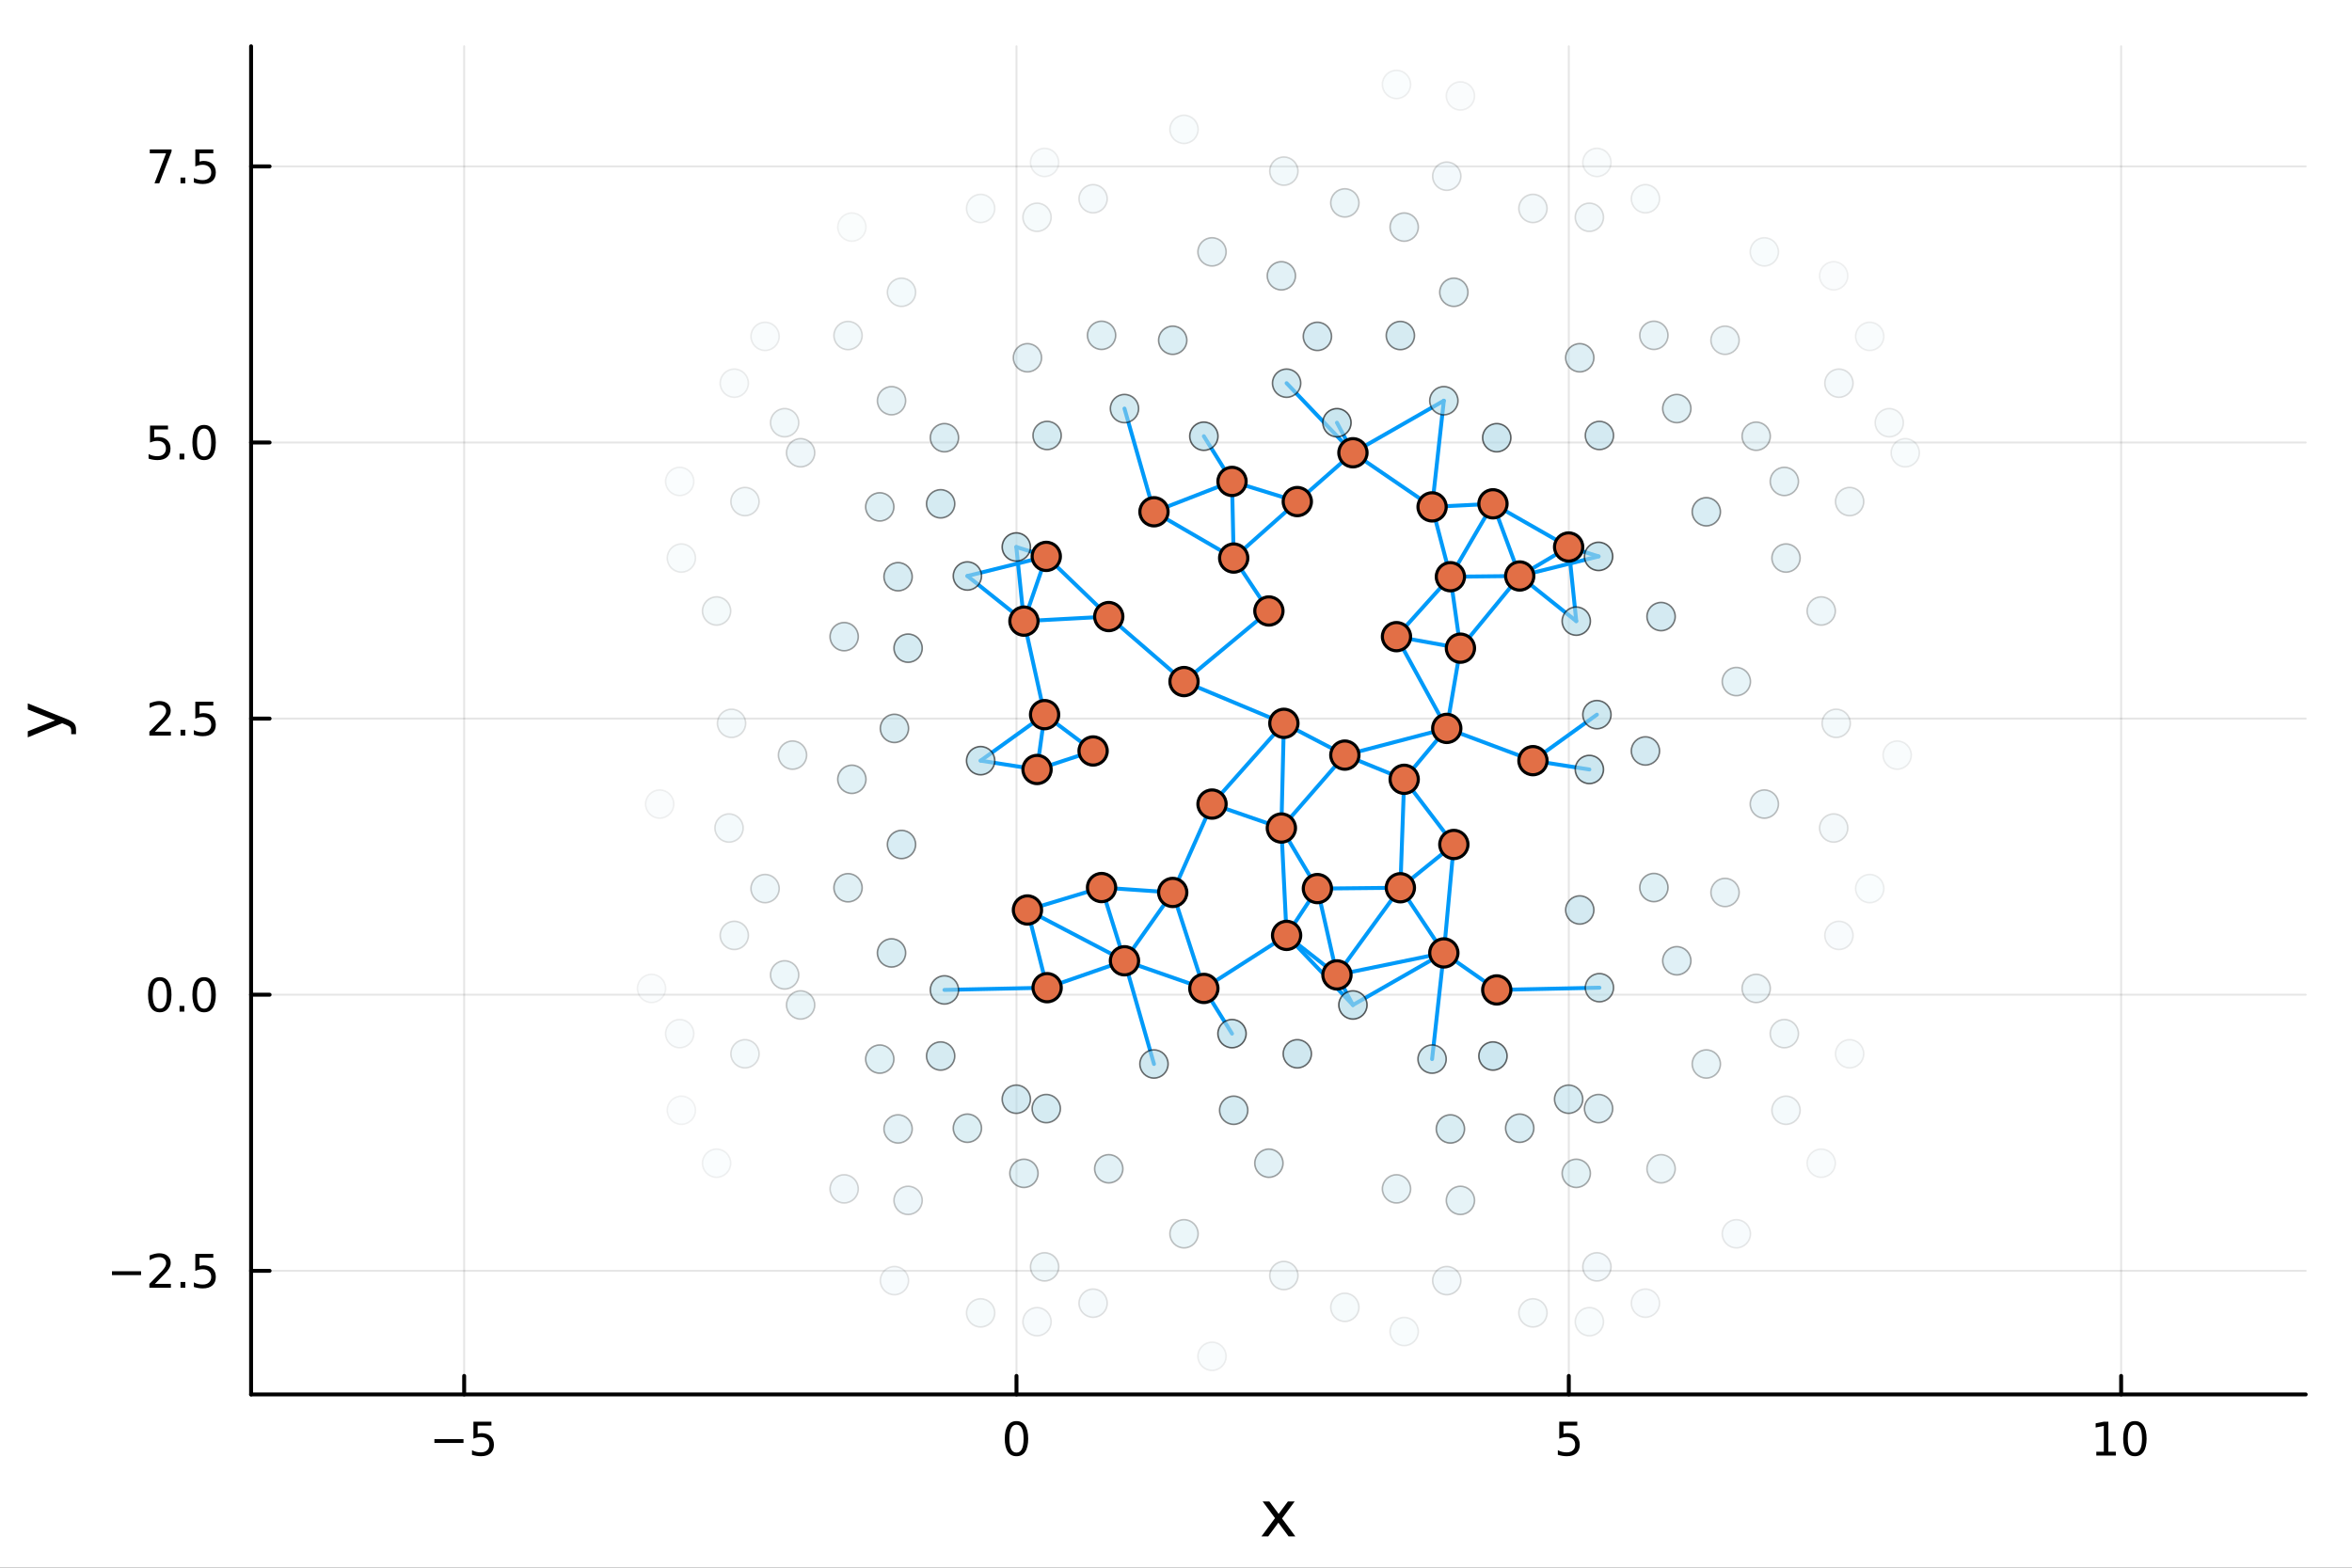 <?xml version="1.0" encoding="utf-8"?>
<svg xmlns="http://www.w3.org/2000/svg" xmlns:xlink="http://www.w3.org/1999/xlink" width="600" height="400" viewBox="0 0 2400 1600">
<rect x="0" y="0" width="2400" height="1600" fill="#333333" stroke="none"/>
<defs>
  <clipPath id="clip220">
    <rect x="0" y="0" width="2400" height="1600"/>
  </clipPath>
</defs>
<path clip-path="url(#clip220)" d="M0 1600 L2400 1600 L2400 0 L0 0  Z" fill="#ffffff" fill-rule="evenodd" fill-opacity="1"/>
<defs>
  <clipPath id="clip221">
    <rect x="480" y="0" width="1681" height="1600"/>
  </clipPath>
</defs>
<path clip-path="url(#clip220)" d="M256.209 1423.18 L2352.76 1423.18 L2352.76 47.244 L256.209 47.244  Z" fill="#ffffff" fill-rule="evenodd" fill-opacity="1"/>
<defs>
  <clipPath id="clip222">
    <rect x="256" y="47" width="2098" height="1377"/>
  </clipPath>
</defs>
<polyline clip-path="url(#clip222)" style="stroke:#000000; stroke-linecap:round; stroke-linejoin:round; stroke-width:2; stroke-opacity:0.1; fill:none" points="473.635,1423.18 473.635,47.244 "/>
<polyline clip-path="url(#clip222)" style="stroke:#000000; stroke-linecap:round; stroke-linejoin:round; stroke-width:2; stroke-opacity:0.1; fill:none" points="1037.23,1423.18 1037.23,47.244 "/>
<polyline clip-path="url(#clip222)" style="stroke:#000000; stroke-linecap:round; stroke-linejoin:round; stroke-width:2; stroke-opacity:0.1; fill:none" points="1600.82,1423.18 1600.82,47.244 "/>
<polyline clip-path="url(#clip222)" style="stroke:#000000; stroke-linecap:round; stroke-linejoin:round; stroke-width:2; stroke-opacity:0.1; fill:none" points="2164.42,1423.18 2164.42,47.244 "/>
<polyline clip-path="url(#clip222)" style="stroke:#000000; stroke-linecap:round; stroke-linejoin:round; stroke-width:2; stroke-opacity:0.1; fill:none" points="256.209,1297.01 2352.76,1297.01 "/>
<polyline clip-path="url(#clip222)" style="stroke:#000000; stroke-linecap:round; stroke-linejoin:round; stroke-width:2; stroke-opacity:0.1; fill:none" points="256.209,1015.21 2352.76,1015.21 "/>
<polyline clip-path="url(#clip222)" style="stroke:#000000; stroke-linecap:round; stroke-linejoin:round; stroke-width:2; stroke-opacity:0.1; fill:none" points="256.209,733.413 2352.76,733.413 "/>
<polyline clip-path="url(#clip222)" style="stroke:#000000; stroke-linecap:round; stroke-linejoin:round; stroke-width:2; stroke-opacity:0.1; fill:none" points="256.209,451.616 2352.76,451.616 "/>
<polyline clip-path="url(#clip222)" style="stroke:#000000; stroke-linecap:round; stroke-linejoin:round; stroke-width:2; stroke-opacity:0.1; fill:none" points="256.209,169.819 2352.76,169.819 "/>
<polyline clip-path="url(#clip220)" style="stroke:#000000; stroke-linecap:round; stroke-linejoin:round; stroke-width:4; stroke-opacity:1; fill:none" points="256.209,1423.18 2352.76,1423.18 "/>
<polyline clip-path="url(#clip220)" style="stroke:#000000; stroke-linecap:round; stroke-linejoin:round; stroke-width:4; stroke-opacity:1; fill:none" points="473.635,1423.18 473.635,1404.28 "/>
<polyline clip-path="url(#clip220)" style="stroke:#000000; stroke-linecap:round; stroke-linejoin:round; stroke-width:4; stroke-opacity:1; fill:none" points="1037.23,1423.18 1037.23,1404.28 "/>
<polyline clip-path="url(#clip220)" style="stroke:#000000; stroke-linecap:round; stroke-linejoin:round; stroke-width:4; stroke-opacity:1; fill:none" points="1600.82,1423.18 1600.82,1404.28 "/>
<polyline clip-path="url(#clip220)" style="stroke:#000000; stroke-linecap:round; stroke-linejoin:round; stroke-width:4; stroke-opacity:1; fill:none" points="2164.42,1423.18 2164.42,1404.28 "/>
<path clip-path="url(#clip220)" d="M443.277 1468.75 L472.952 1468.75 L472.952 1472.69 L443.277 1472.69 L443.277 1468.75 Z" fill="#000000" fill-rule="nonzero" fill-opacity="1" /><path clip-path="url(#clip220)" d="M483.091 1451.02 L501.448 1451.02 L501.448 1454.96 L487.374 1454.96 L487.374 1463.43 Q488.392 1463.08 489.411 1462.92 Q490.429 1462.73 491.448 1462.73 Q497.235 1462.73 500.614 1465.9 Q503.994 1469.08 503.994 1474.49 Q503.994 1480.07 500.522 1483.17 Q497.05 1486.25 490.73 1486.25 Q488.554 1486.25 486.286 1485.88 Q484.04 1485.51 481.633 1484.77 L481.633 1480.07 Q483.716 1481.2 485.939 1481.76 Q488.161 1482.32 490.638 1482.32 Q494.642 1482.32 496.98 1480.21 Q499.318 1478.1 499.318 1474.49 Q499.318 1470.88 496.98 1468.77 Q494.642 1466.67 490.638 1466.67 Q488.763 1466.67 486.888 1467.08 Q485.036 1467.5 483.091 1468.38 L483.091 1451.02 Z" fill="#000000" fill-rule="nonzero" fill-opacity="1" /><path clip-path="url(#clip220)" d="M1037.23 1454.1 Q1033.62 1454.1 1031.79 1457.66 Q1029.98 1461.2 1029.98 1468.33 Q1029.98 1475.44 1031.79 1479.01 Q1033.62 1482.55 1037.23 1482.55 Q1040.86 1482.55 1042.67 1479.01 Q1044.5 1475.44 1044.5 1468.33 Q1044.5 1461.2 1042.67 1457.66 Q1040.86 1454.1 1037.23 1454.1 M1037.23 1450.39 Q1043.04 1450.39 1046.1 1455 Q1049.17 1459.58 1049.17 1468.33 Q1049.17 1477.06 1046.1 1481.67 Q1043.04 1486.25 1037.23 1486.25 Q1031.42 1486.25 1028.34 1481.67 Q1025.29 1477.06 1025.29 1468.33 Q1025.29 1459.58 1028.34 1455 Q1031.42 1450.39 1037.23 1450.39 Z" fill="#000000" fill-rule="nonzero" fill-opacity="1" /><path clip-path="url(#clip220)" d="M1591.1 1451.02 L1609.46 1451.02 L1609.46 1454.96 L1595.38 1454.96 L1595.38 1463.43 Q1596.4 1463.08 1597.42 1462.92 Q1598.44 1462.73 1599.46 1462.73 Q1605.25 1462.73 1608.63 1465.9 Q1612 1469.08 1612 1474.49 Q1612 1480.07 1608.53 1483.17 Q1605.06 1486.25 1598.74 1486.25 Q1596.56 1486.25 1594.3 1485.88 Q1592.05 1485.51 1589.64 1484.77 L1589.64 1480.07 Q1591.73 1481.2 1593.95 1481.76 Q1596.17 1482.32 1598.65 1482.32 Q1602.65 1482.32 1604.99 1480.21 Q1607.33 1478.1 1607.33 1474.49 Q1607.33 1470.88 1604.99 1468.77 Q1602.65 1466.67 1598.65 1466.67 Q1596.77 1466.67 1594.9 1467.08 Q1593.05 1467.5 1591.1 1468.38 L1591.1 1451.02 Z" fill="#000000" fill-rule="nonzero" fill-opacity="1" /><path clip-path="url(#clip220)" d="M2139.11 1481.64 L2146.75 1481.64 L2146.75 1455.28 L2138.43 1456.95 L2138.43 1452.69 L2146.7 1451.02 L2151.37 1451.02 L2151.37 1481.64 L2159.01 1481.64 L2159.01 1485.58 L2139.11 1485.58 L2139.11 1481.64 Z" fill="#000000" fill-rule="nonzero" fill-opacity="1" /><path clip-path="url(#clip220)" d="M2178.46 1454.1 Q2174.85 1454.1 2173.02 1457.66 Q2171.21 1461.2 2171.21 1468.33 Q2171.21 1475.44 2173.02 1479.01 Q2174.85 1482.55 2178.46 1482.55 Q2182.09 1482.55 2183.9 1479.01 Q2185.73 1475.44 2185.73 1468.33 Q2185.73 1461.2 2183.9 1457.66 Q2182.09 1454.1 2178.46 1454.1 M2178.46 1450.39 Q2184.27 1450.39 2187.32 1455 Q2190.4 1459.58 2190.4 1468.33 Q2190.4 1477.06 2187.32 1481.67 Q2184.27 1486.25 2178.46 1486.25 Q2172.65 1486.25 2169.57 1481.67 Q2166.51 1477.06 2166.51 1468.33 Q2166.51 1459.58 2169.57 1455 Q2172.65 1450.39 2178.46 1450.39 Z" fill="#000000" fill-rule="nonzero" fill-opacity="1" /><path clip-path="url(#clip220)" d="M1321.1 1532.4 L1308.21 1549.74 L1321.77 1568.04 L1314.86 1568.04 L1304.48 1554.04 L1294.11 1568.04 L1287.2 1568.04 L1301.04 1549.39 L1288.38 1532.4 L1295.28 1532.4 L1304.74 1545.1 L1314.19 1532.4 L1321.1 1532.4 Z" fill="#000000" fill-rule="nonzero" fill-opacity="1" /><polyline clip-path="url(#clip220)" style="stroke:#000000; stroke-linecap:round; stroke-linejoin:round; stroke-width:4; stroke-opacity:1; fill:none" points="256.209,1423.18 256.209,47.244 "/>
<polyline clip-path="url(#clip220)" style="stroke:#000000; stroke-linecap:round; stroke-linejoin:round; stroke-width:4; stroke-opacity:1; fill:none" points="256.209,1297.01 275.106,1297.01 "/>
<polyline clip-path="url(#clip220)" style="stroke:#000000; stroke-linecap:round; stroke-linejoin:round; stroke-width:4; stroke-opacity:1; fill:none" points="256.209,1015.21 275.106,1015.21 "/>
<polyline clip-path="url(#clip220)" style="stroke:#000000; stroke-linecap:round; stroke-linejoin:round; stroke-width:4; stroke-opacity:1; fill:none" points="256.209,733.413 275.106,733.413 "/>
<polyline clip-path="url(#clip220)" style="stroke:#000000; stroke-linecap:round; stroke-linejoin:round; stroke-width:4; stroke-opacity:1; fill:none" points="256.209,451.616 275.106,451.616 "/>
<polyline clip-path="url(#clip220)" style="stroke:#000000; stroke-linecap:round; stroke-linejoin:round; stroke-width:4; stroke-opacity:1; fill:none" points="256.209,169.819 275.106,169.819 "/>
<path clip-path="url(#clip220)" d="M114.26 1297.46 L143.936 1297.46 L143.936 1301.39 L114.26 1301.39 L114.26 1297.46 Z" fill="#000000" fill-rule="nonzero" fill-opacity="1" /><path clip-path="url(#clip220)" d="M158.056 1310.35 L174.376 1310.35 L174.376 1314.29 L152.431 1314.29 L152.431 1310.35 Q155.093 1307.6 159.677 1302.97 Q164.283 1298.32 165.464 1296.97 Q167.709 1294.45 168.589 1292.71 Q169.491 1290.95 169.491 1289.26 Q169.491 1286.51 167.547 1284.77 Q165.626 1283.04 162.524 1283.04 Q160.325 1283.04 157.871 1283.8 Q155.44 1284.57 152.663 1286.12 L152.663 1281.39 Q155.487 1280.26 157.94 1279.68 Q160.394 1279.1 162.431 1279.1 Q167.802 1279.1 170.996 1281.79 Q174.19 1284.47 174.19 1288.96 Q174.19 1291.09 173.38 1293.01 Q172.593 1294.91 170.487 1297.51 Q169.908 1298.18 166.806 1301.39 Q163.704 1304.59 158.056 1310.35 Z" fill="#000000" fill-rule="nonzero" fill-opacity="1" /><path clip-path="url(#clip220)" d="M184.19 1308.41 L189.075 1308.41 L189.075 1314.29 L184.19 1314.29 L184.19 1308.41 Z" fill="#000000" fill-rule="nonzero" fill-opacity="1" /><path clip-path="url(#clip220)" d="M199.306 1279.73 L217.662 1279.73 L217.662 1283.66 L203.588 1283.66 L203.588 1292.13 Q204.607 1291.79 205.625 1291.63 Q206.644 1291.44 207.662 1291.44 Q213.449 1291.44 216.829 1294.61 Q220.209 1297.78 220.209 1303.2 Q220.209 1308.78 216.736 1311.88 Q213.264 1314.96 206.945 1314.96 Q204.769 1314.96 202.5 1314.59 Q200.255 1314.22 197.848 1313.48 L197.848 1308.78 Q199.931 1309.91 202.153 1310.47 Q204.375 1311.02 206.852 1311.02 Q210.857 1311.02 213.195 1308.92 Q215.533 1306.81 215.533 1303.2 Q215.533 1299.59 213.195 1297.48 Q210.857 1295.38 206.852 1295.38 Q204.977 1295.38 203.102 1295.79 Q201.25 1296.21 199.306 1297.09 L199.306 1279.73 Z" fill="#000000" fill-rule="nonzero" fill-opacity="1" /><path clip-path="url(#clip220)" d="M163.033 1001.01 Q159.422 1001.01 157.593 1004.57 Q155.788 1008.12 155.788 1015.25 Q155.788 1022.35 157.593 1025.92 Q159.422 1029.46 163.033 1029.46 Q166.667 1029.46 168.473 1025.92 Q170.302 1022.35 170.302 1015.25 Q170.302 1008.12 168.473 1004.57 Q166.667 1001.01 163.033 1001.01 M163.033 997.305 Q168.843 997.305 171.899 1001.91 Q174.977 1006.5 174.977 1015.25 Q174.977 1023.97 171.899 1028.58 Q168.843 1033.16 163.033 1033.16 Q157.223 1033.16 154.144 1028.58 Q151.089 1023.97 151.089 1015.25 Q151.089 1006.5 154.144 1001.91 Q157.223 997.305 163.033 997.305 Z" fill="#000000" fill-rule="nonzero" fill-opacity="1" /><path clip-path="url(#clip220)" d="M183.195 1026.61 L188.079 1026.61 L188.079 1032.49 L183.195 1032.49 L183.195 1026.61 Z" fill="#000000" fill-rule="nonzero" fill-opacity="1" /><path clip-path="url(#clip220)" d="M208.264 1001.01 Q204.653 1001.01 202.824 1004.57 Q201.019 1008.12 201.019 1015.25 Q201.019 1022.35 202.824 1025.92 Q204.653 1029.46 208.264 1029.46 Q211.899 1029.46 213.704 1025.92 Q215.533 1022.35 215.533 1015.25 Q215.533 1008.12 213.704 1004.57 Q211.899 1001.01 208.264 1001.01 M208.264 997.305 Q214.074 997.305 217.13 1001.91 Q220.209 1006.5 220.209 1015.25 Q220.209 1023.97 217.13 1028.58 Q214.074 1033.16 208.264 1033.16 Q202.454 1033.16 199.375 1028.58 Q196.32 1023.97 196.32 1015.25 Q196.32 1006.5 199.375 1001.91 Q202.454 997.305 208.264 997.305 Z" fill="#000000" fill-rule="nonzero" fill-opacity="1" /><path clip-path="url(#clip220)" d="M158.056 746.758 L174.376 746.758 L174.376 750.693 L152.431 750.693 L152.431 746.758 Q155.093 744.003 159.677 739.374 Q164.283 734.721 165.464 733.378 Q167.709 730.855 168.589 729.119 Q169.491 727.36 169.491 725.67 Q169.491 722.915 167.547 721.179 Q165.626 719.443 162.524 719.443 Q160.325 719.443 157.871 720.207 Q155.44 720.971 152.663 722.522 L152.663 717.8 Q155.487 716.666 157.94 716.087 Q160.394 715.508 162.431 715.508 Q167.802 715.508 170.996 718.193 Q174.19 720.878 174.19 725.369 Q174.19 727.499 173.38 729.42 Q172.593 731.318 170.487 733.911 Q169.908 734.582 166.806 737.8 Q163.704 740.994 158.056 746.758 Z" fill="#000000" fill-rule="nonzero" fill-opacity="1" /><path clip-path="url(#clip220)" d="M184.19 744.814 L189.075 744.814 L189.075 750.693 L184.19 750.693 L184.19 744.814 Z" fill="#000000" fill-rule="nonzero" fill-opacity="1" /><path clip-path="url(#clip220)" d="M199.306 716.133 L217.662 716.133 L217.662 720.068 L203.588 720.068 L203.588 728.54 Q204.607 728.193 205.625 728.031 Q206.644 727.846 207.662 727.846 Q213.449 727.846 216.829 731.017 Q220.209 734.189 220.209 739.605 Q220.209 745.184 216.736 748.286 Q213.264 751.364 206.945 751.364 Q204.769 751.364 202.5 750.994 Q200.255 750.624 197.848 749.883 L197.848 745.184 Q199.931 746.318 202.153 746.874 Q204.375 747.429 206.852 747.429 Q210.857 747.429 213.195 745.323 Q215.533 743.216 215.533 739.605 Q215.533 735.994 213.195 733.888 Q210.857 731.781 206.852 731.781 Q204.977 731.781 203.102 732.198 Q201.25 732.614 199.306 733.494 L199.306 716.133 Z" fill="#000000" fill-rule="nonzero" fill-opacity="1" /><path clip-path="url(#clip220)" d="M153.079 434.336 L171.436 434.336 L171.436 438.271 L157.362 438.271 L157.362 446.743 Q158.38 446.396 159.399 446.234 Q160.417 446.049 161.436 446.049 Q167.223 446.049 170.602 449.22 Q173.982 452.391 173.982 457.808 Q173.982 463.387 170.51 466.489 Q167.038 469.567 160.718 469.567 Q158.542 469.567 156.274 469.197 Q154.028 468.826 151.621 468.086 L151.621 463.387 Q153.704 464.521 155.927 465.076 Q158.149 465.632 160.626 465.632 Q164.63 465.632 166.968 463.526 Q169.306 461.419 169.306 457.808 Q169.306 454.197 166.968 452.09 Q164.63 449.984 160.626 449.984 Q158.751 449.984 156.876 450.401 Q155.024 450.817 153.079 451.697 L153.079 434.336 Z" fill="#000000" fill-rule="nonzero" fill-opacity="1" /><path clip-path="url(#clip220)" d="M183.195 463.016 L188.079 463.016 L188.079 468.896 L183.195 468.896 L183.195 463.016 Z" fill="#000000" fill-rule="nonzero" fill-opacity="1" /><path clip-path="url(#clip220)" d="M208.264 437.415 Q204.653 437.415 202.824 440.979 Q201.019 444.521 201.019 451.651 Q201.019 458.757 202.824 462.322 Q204.653 465.864 208.264 465.864 Q211.899 465.864 213.704 462.322 Q215.533 458.757 215.533 451.651 Q215.533 444.521 213.704 440.979 Q211.899 437.415 208.264 437.415 M208.264 433.711 Q214.074 433.711 217.13 438.317 Q220.209 442.901 220.209 451.651 Q220.209 460.377 217.13 464.984 Q214.074 469.567 208.264 469.567 Q202.454 469.567 199.375 464.984 Q196.32 460.377 196.32 451.651 Q196.32 442.901 199.375 438.317 Q202.454 433.711 208.264 433.711 Z" fill="#000000" fill-rule="nonzero" fill-opacity="1" /><path clip-path="url(#clip220)" d="M152.848 152.539 L175.07 152.539 L175.07 154.529 L162.524 187.099 L157.64 187.099 L169.445 156.474 L152.848 156.474 L152.848 152.539 Z" fill="#000000" fill-rule="nonzero" fill-opacity="1" /><path clip-path="url(#clip220)" d="M184.19 181.219 L189.075 181.219 L189.075 187.099 L184.19 187.099 L184.19 181.219 Z" fill="#000000" fill-rule="nonzero" fill-opacity="1" /><path clip-path="url(#clip220)" d="M199.306 152.539 L217.662 152.539 L217.662 156.474 L203.588 156.474 L203.588 164.946 Q204.607 164.599 205.625 164.437 Q206.644 164.252 207.662 164.252 Q213.449 164.252 216.829 167.423 Q220.209 170.594 220.209 176.011 Q220.209 181.589 216.736 184.691 Q213.264 187.77 206.945 187.77 Q204.769 187.77 202.5 187.4 Q200.255 187.029 197.848 186.289 L197.848 181.589 Q199.931 182.724 202.153 183.279 Q204.375 183.835 206.852 183.835 Q210.857 183.835 213.195 181.728 Q215.533 179.622 215.533 176.011 Q215.533 172.4 213.195 170.293 Q210.857 168.187 206.852 168.187 Q204.977 168.187 203.102 168.603 Q201.25 169.02 199.306 169.9 L199.306 152.539 Z" fill="#000000" fill-rule="nonzero" fill-opacity="1" /><path clip-path="url(#clip220)" d="M67.314 733.525 Q73.68 736.008 75.622 738.363 Q77.563 740.718 77.563 744.665 L77.563 749.344 L72.662 749.344 L72.662 745.906 Q72.662 743.487 71.516 742.151 Q70.37 740.814 66.105 739.191 L63.431 738.14 L28.356 752.559 L28.356 746.352 L56.238 735.212 L28.356 724.072 L28.356 717.865 L67.314 733.525 Z" fill="#000000" fill-rule="nonzero" fill-opacity="1" /><polyline clip-path="url(#clip222)" style="stroke:#009af9; stroke-linecap:round; stroke-linejoin:round; stroke-width:4; stroke-opacity:1; fill:none" points="1044.84,633.939 1065.92,729.375 "/>
<polyline clip-path="url(#clip222)" style="stroke:#009af9; stroke-linecap:round; stroke-linejoin:round; stroke-width:4; stroke-opacity:1; fill:none" points="1044.84,633.939 1067.62,567.855 "/>
<polyline clip-path="url(#clip222)" style="stroke:#009af9; stroke-linecap:round; stroke-linejoin:round; stroke-width:4; stroke-opacity:1; fill:none" points="1044.84,633.939 1131.38,629.275 "/>
<polyline clip-path="url(#clip222)" style="stroke:#009af9; stroke-linecap:round; stroke-linejoin:round; stroke-width:4; stroke-opacity:1; fill:none" points="1044.84,633.939 987.132,587.862 "/>
<polyline clip-path="url(#clip222)" style="stroke:#009af9; stroke-linecap:round; stroke-linejoin:round; stroke-width:4; stroke-opacity:1; fill:none" points="1608.43,633.939 1550.73,587.862 "/>
<polyline clip-path="url(#clip222)" style="stroke:#009af9; stroke-linecap:round; stroke-linejoin:round; stroke-width:4; stroke-opacity:1; fill:none" points="1044.84,633.939 1037.05,558.27 "/>
<polyline clip-path="url(#clip222)" style="stroke:#009af9; stroke-linecap:round; stroke-linejoin:round; stroke-width:4; stroke-opacity:1; fill:none" points="1608.43,633.939 1600.65,558.27 "/>
<polyline clip-path="url(#clip222)" style="stroke:#009af9; stroke-linecap:round; stroke-linejoin:round; stroke-width:4; stroke-opacity:1; fill:none" points="1048.42,928.729 1068.49,1008.05 "/>
<polyline clip-path="url(#clip222)" style="stroke:#009af9; stroke-linecap:round; stroke-linejoin:round; stroke-width:4; stroke-opacity:1; fill:none" points="1048.42,928.729 1124.04,905.841 "/>
<polyline clip-path="url(#clip222)" style="stroke:#009af9; stroke-linecap:round; stroke-linejoin:round; stroke-width:4; stroke-opacity:1; fill:none" points="1048.42,928.729 1147.43,980.58 "/>
<polyline clip-path="url(#clip222)" style="stroke:#009af9; stroke-linecap:round; stroke-linejoin:round; stroke-width:4; stroke-opacity:1; fill:none" points="1058.21,785.347 1065.92,729.375 "/>
<polyline clip-path="url(#clip222)" style="stroke:#009af9; stroke-linecap:round; stroke-linejoin:round; stroke-width:4; stroke-opacity:1; fill:none" points="1058.21,785.347 1115.42,766.441 "/>
<polyline clip-path="url(#clip222)" style="stroke:#009af9; stroke-linecap:round; stroke-linejoin:round; stroke-width:4; stroke-opacity:1; fill:none" points="1058.21,785.347 1000.65,776.34 "/>
<polyline clip-path="url(#clip222)" style="stroke:#009af9; stroke-linecap:round; stroke-linejoin:round; stroke-width:4; stroke-opacity:1; fill:none" points="1621.81,785.347 1564.24,776.34 "/>
<polyline clip-path="url(#clip222)" style="stroke:#009af9; stroke-linecap:round; stroke-linejoin:round; stroke-width:4; stroke-opacity:1; fill:none" points="1065.92,729.375 1115.42,766.441 "/>
<polyline clip-path="url(#clip222)" style="stroke:#009af9; stroke-linecap:round; stroke-linejoin:round; stroke-width:4; stroke-opacity:1; fill:none" points="1065.92,729.375 1000.65,776.34 "/>
<polyline clip-path="url(#clip222)" style="stroke:#009af9; stroke-linecap:round; stroke-linejoin:round; stroke-width:4; stroke-opacity:1; fill:none" points="1629.51,729.375 1564.24,776.34 "/>
<polyline clip-path="url(#clip222)" style="stroke:#009af9; stroke-linecap:round; stroke-linejoin:round; stroke-width:4; stroke-opacity:1; fill:none" points="1067.62,567.855 1131.38,629.275 "/>
<polyline clip-path="url(#clip222)" style="stroke:#009af9; stroke-linecap:round; stroke-linejoin:round; stroke-width:4; stroke-opacity:1; fill:none" points="1067.62,567.855 987.132,587.862 "/>
<polyline clip-path="url(#clip222)" style="stroke:#009af9; stroke-linecap:round; stroke-linejoin:round; stroke-width:4; stroke-opacity:1; fill:none" points="1631.21,567.855 1550.73,587.862 "/>
<polyline clip-path="url(#clip222)" style="stroke:#009af9; stroke-linecap:round; stroke-linejoin:round; stroke-width:4; stroke-opacity:1; fill:none" points="1067.62,567.855 1037.05,558.27 "/>
<polyline clip-path="url(#clip222)" style="stroke:#009af9; stroke-linecap:round; stroke-linejoin:round; stroke-width:4; stroke-opacity:1; fill:none" points="1631.21,567.855 1600.65,558.27 "/>
<polyline clip-path="url(#clip222)" style="stroke:#009af9; stroke-linecap:round; stroke-linejoin:round; stroke-width:4; stroke-opacity:1; fill:none" points="1068.49,1008.05 1147.43,980.58 "/>
<polyline clip-path="url(#clip222)" style="stroke:#009af9; stroke-linecap:round; stroke-linejoin:round; stroke-width:4; stroke-opacity:1; fill:none" points="1068.49,1008.05 963.709,1010.32 "/>
<polyline clip-path="url(#clip222)" style="stroke:#009af9; stroke-linecap:round; stroke-linejoin:round; stroke-width:4; stroke-opacity:1; fill:none" points="1632.08,1008.05 1527.3,1010.32 "/>
<polyline clip-path="url(#clip222)" style="stroke:#009af9; stroke-linecap:round; stroke-linejoin:round; stroke-width:4; stroke-opacity:1; fill:none" points="1124.04,905.841 1147.43,980.58 "/>
<polyline clip-path="url(#clip222)" style="stroke:#009af9; stroke-linecap:round; stroke-linejoin:round; stroke-width:4; stroke-opacity:1; fill:none" points="1124.04,905.841 1196.65,910.851 "/>
<polyline clip-path="url(#clip222)" style="stroke:#009af9; stroke-linecap:round; stroke-linejoin:round; stroke-width:4; stroke-opacity:1; fill:none" points="1131.38,629.275 1208.18,695.615 "/>
<polyline clip-path="url(#clip222)" style="stroke:#009af9; stroke-linecap:round; stroke-linejoin:round; stroke-width:4; stroke-opacity:1; fill:none" points="1147.43,980.58 1177.53,1085.92 "/>
<polyline clip-path="url(#clip222)" style="stroke:#009af9; stroke-linecap:round; stroke-linejoin:round; stroke-width:4; stroke-opacity:1; fill:none" points="1147.43,416.986 1177.53,522.326 "/>
<polyline clip-path="url(#clip222)" style="stroke:#009af9; stroke-linecap:round; stroke-linejoin:round; stroke-width:4; stroke-opacity:1; fill:none" points="1147.43,980.58 1196.65,910.851 "/>
<polyline clip-path="url(#clip222)" style="stroke:#009af9; stroke-linecap:round; stroke-linejoin:round; stroke-width:4; stroke-opacity:1; fill:none" points="1147.43,980.58 1228.42,1008.8 "/>
<polyline clip-path="url(#clip222)" style="stroke:#009af9; stroke-linecap:round; stroke-linejoin:round; stroke-width:4; stroke-opacity:1; fill:none" points="1177.53,522.326 1257.16,491.348 "/>
<polyline clip-path="url(#clip222)" style="stroke:#009af9; stroke-linecap:round; stroke-linejoin:round; stroke-width:4; stroke-opacity:1; fill:none" points="1177.53,522.326 1258.87,569.556 "/>
<polyline clip-path="url(#clip222)" style="stroke:#009af9; stroke-linecap:round; stroke-linejoin:round; stroke-width:4; stroke-opacity:1; fill:none" points="1196.65,910.851 1228.42,1008.8 "/>
<polyline clip-path="url(#clip222)" style="stroke:#009af9; stroke-linecap:round; stroke-linejoin:round; stroke-width:4; stroke-opacity:1; fill:none" points="1196.65,910.851 1236.76,820.644 "/>
<polyline clip-path="url(#clip222)" style="stroke:#009af9; stroke-linecap:round; stroke-linejoin:round; stroke-width:4; stroke-opacity:1; fill:none" points="1208.18,695.615 1294.79,623.58 "/>
<polyline clip-path="url(#clip222)" style="stroke:#009af9; stroke-linecap:round; stroke-linejoin:round; stroke-width:4; stroke-opacity:1; fill:none" points="1208.18,695.615 1310.07,738.24 "/>
<polyline clip-path="url(#clip222)" style="stroke:#009af9; stroke-linecap:round; stroke-linejoin:round; stroke-width:4; stroke-opacity:1; fill:none" points="1228.42,1008.8 1257.16,1054.94 "/>
<polyline clip-path="url(#clip222)" style="stroke:#009af9; stroke-linecap:round; stroke-linejoin:round; stroke-width:4; stroke-opacity:1; fill:none" points="1228.42,445.205 1257.16,491.348 "/>
<polyline clip-path="url(#clip222)" style="stroke:#009af9; stroke-linecap:round; stroke-linejoin:round; stroke-width:4; stroke-opacity:1; fill:none" points="1228.42,1008.8 1312.86,954.679 "/>
<polyline clip-path="url(#clip222)" style="stroke:#009af9; stroke-linecap:round; stroke-linejoin:round; stroke-width:4; stroke-opacity:1; fill:none" points="1236.76,820.644 1307.52,845.1 "/>
<polyline clip-path="url(#clip222)" style="stroke:#009af9; stroke-linecap:round; stroke-linejoin:round; stroke-width:4; stroke-opacity:1; fill:none" points="1236.76,820.644 1310.07,738.24 "/>
<polyline clip-path="url(#clip222)" style="stroke:#009af9; stroke-linecap:round; stroke-linejoin:round; stroke-width:4; stroke-opacity:1; fill:none" points="1257.16,491.348 1258.87,569.556 "/>
<polyline clip-path="url(#clip222)" style="stroke:#009af9; stroke-linecap:round; stroke-linejoin:round; stroke-width:4; stroke-opacity:1; fill:none" points="1257.16,491.348 1323.78,511.917 "/>
<polyline clip-path="url(#clip222)" style="stroke:#009af9; stroke-linecap:round; stroke-linejoin:round; stroke-width:4; stroke-opacity:1; fill:none" points="1258.87,569.556 1294.79,623.58 "/>
<polyline clip-path="url(#clip222)" style="stroke:#009af9; stroke-linecap:round; stroke-linejoin:round; stroke-width:4; stroke-opacity:1; fill:none" points="1258.87,569.556 1323.78,511.917 "/>
<polyline clip-path="url(#clip222)" style="stroke:#009af9; stroke-linecap:round; stroke-linejoin:round; stroke-width:4; stroke-opacity:1; fill:none" points="1307.52,845.1 1310.07,738.24 "/>
<polyline clip-path="url(#clip222)" style="stroke:#009af9; stroke-linecap:round; stroke-linejoin:round; stroke-width:4; stroke-opacity:1; fill:none" points="1307.52,845.1 1312.86,954.679 "/>
<polyline clip-path="url(#clip222)" style="stroke:#009af9; stroke-linecap:round; stroke-linejoin:round; stroke-width:4; stroke-opacity:1; fill:none" points="1307.52,845.1 1344.29,906.895 "/>
<polyline clip-path="url(#clip222)" style="stroke:#009af9; stroke-linecap:round; stroke-linejoin:round; stroke-width:4; stroke-opacity:1; fill:none" points="1307.52,845.1 1372.29,770.673 "/>
<polyline clip-path="url(#clip222)" style="stroke:#009af9; stroke-linecap:round; stroke-linejoin:round; stroke-width:4; stroke-opacity:1; fill:none" points="1310.07,738.24 1372.29,770.673 "/>
<polyline clip-path="url(#clip222)" style="stroke:#009af9; stroke-linecap:round; stroke-linejoin:round; stroke-width:4; stroke-opacity:1; fill:none" points="1312.86,954.679 1344.29,906.895 "/>
<polyline clip-path="url(#clip222)" style="stroke:#009af9; stroke-linecap:round; stroke-linejoin:round; stroke-width:4; stroke-opacity:1; fill:none" points="1312.86,954.679 1364.24,995 "/>
<polyline clip-path="url(#clip222)" style="stroke:#009af9; stroke-linecap:round; stroke-linejoin:round; stroke-width:4; stroke-opacity:1; fill:none" points="1312.86,954.679 1380.54,1025.69 "/>
<polyline clip-path="url(#clip222)" style="stroke:#009af9; stroke-linecap:round; stroke-linejoin:round; stroke-width:4; stroke-opacity:1; fill:none" points="1312.86,391.085 1380.54,462.094 "/>
<polyline clip-path="url(#clip222)" style="stroke:#009af9; stroke-linecap:round; stroke-linejoin:round; stroke-width:4; stroke-opacity:1; fill:none" points="1323.78,511.917 1380.54,462.094 "/>
<polyline clip-path="url(#clip222)" style="stroke:#009af9; stroke-linecap:round; stroke-linejoin:round; stroke-width:4; stroke-opacity:1; fill:none" points="1344.29,906.895 1364.24,995 "/>
<polyline clip-path="url(#clip222)" style="stroke:#009af9; stroke-linecap:round; stroke-linejoin:round; stroke-width:4; stroke-opacity:1; fill:none" points="1344.29,906.895 1428.94,906.053 "/>
<polyline clip-path="url(#clip222)" style="stroke:#009af9; stroke-linecap:round; stroke-linejoin:round; stroke-width:4; stroke-opacity:1; fill:none" points="1364.24,995 1380.54,1025.69 "/>
<polyline clip-path="url(#clip222)" style="stroke:#009af9; stroke-linecap:round; stroke-linejoin:round; stroke-width:4; stroke-opacity:1; fill:none" points="1364.24,431.406 1380.54,462.094 "/>
<polyline clip-path="url(#clip222)" style="stroke:#009af9; stroke-linecap:round; stroke-linejoin:round; stroke-width:4; stroke-opacity:1; fill:none" points="1364.24,995 1428.94,906.053 "/>
<polyline clip-path="url(#clip222)" style="stroke:#009af9; stroke-linecap:round; stroke-linejoin:round; stroke-width:4; stroke-opacity:1; fill:none" points="1364.24,995 1473.31,972.563 "/>
<polyline clip-path="url(#clip222)" style="stroke:#009af9; stroke-linecap:round; stroke-linejoin:round; stroke-width:4; stroke-opacity:1; fill:none" points="1372.29,770.673 1432.85,795.373 "/>
<polyline clip-path="url(#clip222)" style="stroke:#009af9; stroke-linecap:round; stroke-linejoin:round; stroke-width:4; stroke-opacity:1; fill:none" points="1372.29,770.673 1476.28,743.416 "/>
<polyline clip-path="url(#clip222)" style="stroke:#009af9; stroke-linecap:round; stroke-linejoin:round; stroke-width:4; stroke-opacity:1; fill:none" points="1380.54,462.094 1461.32,517.331 "/>
<polyline clip-path="url(#clip222)" style="stroke:#009af9; stroke-linecap:round; stroke-linejoin:round; stroke-width:4; stroke-opacity:1; fill:none" points="1380.54,462.094 1473.31,408.969 "/>
<polyline clip-path="url(#clip222)" style="stroke:#009af9; stroke-linecap:round; stroke-linejoin:round; stroke-width:4; stroke-opacity:1; fill:none" points="1380.54,1025.69 1473.31,972.563 "/>
<polyline clip-path="url(#clip222)" style="stroke:#009af9; stroke-linecap:round; stroke-linejoin:round; stroke-width:4; stroke-opacity:1; fill:none" points="1424.99,649.78 1476.28,743.416 "/>
<polyline clip-path="url(#clip222)" style="stroke:#009af9; stroke-linecap:round; stroke-linejoin:round; stroke-width:4; stroke-opacity:1; fill:none" points="1424.99,649.78 1480,588.602 "/>
<polyline clip-path="url(#clip222)" style="stroke:#009af9; stroke-linecap:round; stroke-linejoin:round; stroke-width:4; stroke-opacity:1; fill:none" points="1424.99,649.78 1490.23,661.522 "/>
<polyline clip-path="url(#clip222)" style="stroke:#009af9; stroke-linecap:round; stroke-linejoin:round; stroke-width:4; stroke-opacity:1; fill:none" points="1428.94,906.053 1432.85,795.373 "/>
<polyline clip-path="url(#clip222)" style="stroke:#009af9; stroke-linecap:round; stroke-linejoin:round; stroke-width:4; stroke-opacity:1; fill:none" points="1428.94,906.053 1473.31,972.563 "/>
<polyline clip-path="url(#clip222)" style="stroke:#009af9; stroke-linecap:round; stroke-linejoin:round; stroke-width:4; stroke-opacity:1; fill:none" points="1428.94,906.053 1483.51,861.888 "/>
<polyline clip-path="url(#clip222)" style="stroke:#009af9; stroke-linecap:round; stroke-linejoin:round; stroke-width:4; stroke-opacity:1; fill:none" points="1432.85,795.373 1476.28,743.416 "/>
<polyline clip-path="url(#clip222)" style="stroke:#009af9; stroke-linecap:round; stroke-linejoin:round; stroke-width:4; stroke-opacity:1; fill:none" points="1432.85,795.373 1483.51,861.888 "/>
<polyline clip-path="url(#clip222)" style="stroke:#009af9; stroke-linecap:round; stroke-linejoin:round; stroke-width:4; stroke-opacity:1; fill:none" points="1461.32,517.331 1473.31,408.969 "/>
<polyline clip-path="url(#clip222)" style="stroke:#009af9; stroke-linecap:round; stroke-linejoin:round; stroke-width:4; stroke-opacity:1; fill:none" points="1461.32,1080.93 1473.31,972.563 "/>
<polyline clip-path="url(#clip222)" style="stroke:#009af9; stroke-linecap:round; stroke-linejoin:round; stroke-width:4; stroke-opacity:1; fill:none" points="1461.32,517.331 1480,588.602 "/>
<polyline clip-path="url(#clip222)" style="stroke:#009af9; stroke-linecap:round; stroke-linejoin:round; stroke-width:4; stroke-opacity:1; fill:none" points="1461.32,517.331 1523.43,514.196 "/>
<polyline clip-path="url(#clip222)" style="stroke:#009af9; stroke-linecap:round; stroke-linejoin:round; stroke-width:4; stroke-opacity:1; fill:none" points="1473.31,972.563 1483.51,861.888 "/>
<polyline clip-path="url(#clip222)" style="stroke:#009af9; stroke-linecap:round; stroke-linejoin:round; stroke-width:4; stroke-opacity:1; fill:none" points="1473.31,972.563 1527.3,1010.32 "/>
<polyline clip-path="url(#clip222)" style="stroke:#009af9; stroke-linecap:round; stroke-linejoin:round; stroke-width:4; stroke-opacity:1; fill:none" points="1476.28,743.416 1490.23,661.522 "/>
<polyline clip-path="url(#clip222)" style="stroke:#009af9; stroke-linecap:round; stroke-linejoin:round; stroke-width:4; stroke-opacity:1; fill:none" points="1476.28,743.416 1564.24,776.34 "/>
<polyline clip-path="url(#clip222)" style="stroke:#009af9; stroke-linecap:round; stroke-linejoin:round; stroke-width:4; stroke-opacity:1; fill:none" points="1480,588.602 1490.23,661.522 "/>
<polyline clip-path="url(#clip222)" style="stroke:#009af9; stroke-linecap:round; stroke-linejoin:round; stroke-width:4; stroke-opacity:1; fill:none" points="1480,588.602 1523.43,514.196 "/>
<polyline clip-path="url(#clip222)" style="stroke:#009af9; stroke-linecap:round; stroke-linejoin:round; stroke-width:4; stroke-opacity:1; fill:none" points="1480,588.602 1550.73,587.862 "/>
<polyline clip-path="url(#clip222)" style="stroke:#009af9; stroke-linecap:round; stroke-linejoin:round; stroke-width:4; stroke-opacity:1; fill:none" points="1490.23,661.522 1550.73,587.862 "/>
<polyline clip-path="url(#clip222)" style="stroke:#009af9; stroke-linecap:round; stroke-linejoin:round; stroke-width:4; stroke-opacity:1; fill:none" points="1523.43,514.196 1550.73,587.862 "/>
<polyline clip-path="url(#clip222)" style="stroke:#009af9; stroke-linecap:round; stroke-linejoin:round; stroke-width:4; stroke-opacity:1; fill:none" points="1523.43,514.196 1600.65,558.27 "/>
<polyline clip-path="url(#clip222)" style="stroke:#009af9; stroke-linecap:round; stroke-linejoin:round; stroke-width:4; stroke-opacity:1; fill:none" points="1550.73,587.862 1600.65,558.27 "/>
<circle clip-path="url(#clip222)" cx="1044.84" cy="633.939" r="14.4" fill="#e26f46" fill-rule="evenodd" fill-opacity="1" stroke="#000000" stroke-opacity="1" stroke-width="3.2"/>
<circle clip-path="url(#clip222)" cx="1048.42" cy="928.729" r="14.4" fill="#e26f46" fill-rule="evenodd" fill-opacity="1" stroke="#000000" stroke-opacity="1" stroke-width="3.2"/>
<circle clip-path="url(#clip222)" cx="1058.21" cy="785.347" r="14.4" fill="#e26f46" fill-rule="evenodd" fill-opacity="1" stroke="#000000" stroke-opacity="1" stroke-width="3.2"/>
<circle clip-path="url(#clip222)" cx="1065.92" cy="729.375" r="14.4" fill="#e26f46" fill-rule="evenodd" fill-opacity="1" stroke="#000000" stroke-opacity="1" stroke-width="3.2"/>
<circle clip-path="url(#clip222)" cx="1067.62" cy="567.855" r="14.4" fill="#e26f46" fill-rule="evenodd" fill-opacity="1" stroke="#000000" stroke-opacity="1" stroke-width="3.2"/>
<circle clip-path="url(#clip222)" cx="1068.49" cy="1008.05" r="14.4" fill="#e26f46" fill-rule="evenodd" fill-opacity="1" stroke="#000000" stroke-opacity="1" stroke-width="3.2"/>
<circle clip-path="url(#clip222)" cx="1115.42" cy="766.441" r="14.4" fill="#e26f46" fill-rule="evenodd" fill-opacity="1" stroke="#000000" stroke-opacity="1" stroke-width="3.2"/>
<circle clip-path="url(#clip222)" cx="1124.04" cy="905.841" r="14.4" fill="#e26f46" fill-rule="evenodd" fill-opacity="1" stroke="#000000" stroke-opacity="1" stroke-width="3.2"/>
<circle clip-path="url(#clip222)" cx="1131.38" cy="629.275" r="14.4" fill="#e26f46" fill-rule="evenodd" fill-opacity="1" stroke="#000000" stroke-opacity="1" stroke-width="3.2"/>
<circle clip-path="url(#clip222)" cx="1147.43" cy="980.58" r="14.4" fill="#e26f46" fill-rule="evenodd" fill-opacity="1" stroke="#000000" stroke-opacity="1" stroke-width="3.2"/>
<circle clip-path="url(#clip222)" cx="1177.53" cy="522.326" r="14.4" fill="#e26f46" fill-rule="evenodd" fill-opacity="1" stroke="#000000" stroke-opacity="1" stroke-width="3.2"/>
<circle clip-path="url(#clip222)" cx="1196.65" cy="910.851" r="14.4" fill="#e26f46" fill-rule="evenodd" fill-opacity="1" stroke="#000000" stroke-opacity="1" stroke-width="3.2"/>
<circle clip-path="url(#clip222)" cx="1208.18" cy="695.615" r="14.4" fill="#e26f46" fill-rule="evenodd" fill-opacity="1" stroke="#000000" stroke-opacity="1" stroke-width="3.2"/>
<circle clip-path="url(#clip222)" cx="1228.42" cy="1008.8" r="14.4" fill="#e26f46" fill-rule="evenodd" fill-opacity="1" stroke="#000000" stroke-opacity="1" stroke-width="3.2"/>
<circle clip-path="url(#clip222)" cx="1236.76" cy="820.644" r="14.4" fill="#e26f46" fill-rule="evenodd" fill-opacity="1" stroke="#000000" stroke-opacity="1" stroke-width="3.2"/>
<circle clip-path="url(#clip222)" cx="1257.16" cy="491.348" r="14.4" fill="#e26f46" fill-rule="evenodd" fill-opacity="1" stroke="#000000" stroke-opacity="1" stroke-width="3.2"/>
<circle clip-path="url(#clip222)" cx="1258.87" cy="569.556" r="14.4" fill="#e26f46" fill-rule="evenodd" fill-opacity="1" stroke="#000000" stroke-opacity="1" stroke-width="3.2"/>
<circle clip-path="url(#clip222)" cx="1294.79" cy="623.58" r="14.4" fill="#e26f46" fill-rule="evenodd" fill-opacity="1" stroke="#000000" stroke-opacity="1" stroke-width="3.2"/>
<circle clip-path="url(#clip222)" cx="1307.52" cy="845.1" r="14.4" fill="#e26f46" fill-rule="evenodd" fill-opacity="1" stroke="#000000" stroke-opacity="1" stroke-width="3.2"/>
<circle clip-path="url(#clip222)" cx="1310.07" cy="738.24" r="14.4" fill="#e26f46" fill-rule="evenodd" fill-opacity="1" stroke="#000000" stroke-opacity="1" stroke-width="3.2"/>
<circle clip-path="url(#clip222)" cx="1312.86" cy="954.679" r="14.4" fill="#e26f46" fill-rule="evenodd" fill-opacity="1" stroke="#000000" stroke-opacity="1" stroke-width="3.2"/>
<circle clip-path="url(#clip222)" cx="1323.78" cy="511.917" r="14.4" fill="#e26f46" fill-rule="evenodd" fill-opacity="1" stroke="#000000" stroke-opacity="1" stroke-width="3.2"/>
<circle clip-path="url(#clip222)" cx="1344.29" cy="906.895" r="14.4" fill="#e26f46" fill-rule="evenodd" fill-opacity="1" stroke="#000000" stroke-opacity="1" stroke-width="3.2"/>
<circle clip-path="url(#clip222)" cx="1364.24" cy="995" r="14.4" fill="#e26f46" fill-rule="evenodd" fill-opacity="1" stroke="#000000" stroke-opacity="1" stroke-width="3.2"/>
<circle clip-path="url(#clip222)" cx="1372.29" cy="770.673" r="14.4" fill="#e26f46" fill-rule="evenodd" fill-opacity="1" stroke="#000000" stroke-opacity="1" stroke-width="3.2"/>
<circle clip-path="url(#clip222)" cx="1380.54" cy="462.094" r="14.4" fill="#e26f46" fill-rule="evenodd" fill-opacity="1" stroke="#000000" stroke-opacity="1" stroke-width="3.2"/>
<circle clip-path="url(#clip222)" cx="1424.99" cy="649.78" r="14.4" fill="#e26f46" fill-rule="evenodd" fill-opacity="1" stroke="#000000" stroke-opacity="1" stroke-width="3.2"/>
<circle clip-path="url(#clip222)" cx="1428.94" cy="906.053" r="14.4" fill="#e26f46" fill-rule="evenodd" fill-opacity="1" stroke="#000000" stroke-opacity="1" stroke-width="3.2"/>
<circle clip-path="url(#clip222)" cx="1432.85" cy="795.373" r="14.4" fill="#e26f46" fill-rule="evenodd" fill-opacity="1" stroke="#000000" stroke-opacity="1" stroke-width="3.2"/>
<circle clip-path="url(#clip222)" cx="1461.32" cy="517.331" r="14.4" fill="#e26f46" fill-rule="evenodd" fill-opacity="1" stroke="#000000" stroke-opacity="1" stroke-width="3.2"/>
<circle clip-path="url(#clip222)" cx="1473.31" cy="972.563" r="14.4" fill="#e26f46" fill-rule="evenodd" fill-opacity="1" stroke="#000000" stroke-opacity="1" stroke-width="3.2"/>
<circle clip-path="url(#clip222)" cx="1476.28" cy="743.416" r="14.4" fill="#e26f46" fill-rule="evenodd" fill-opacity="1" stroke="#000000" stroke-opacity="1" stroke-width="3.2"/>
<circle clip-path="url(#clip222)" cx="1480" cy="588.602" r="14.4" fill="#e26f46" fill-rule="evenodd" fill-opacity="1" stroke="#000000" stroke-opacity="1" stroke-width="3.2"/>
<circle clip-path="url(#clip222)" cx="1483.51" cy="861.888" r="14.4" fill="#e26f46" fill-rule="evenodd" fill-opacity="1" stroke="#000000" stroke-opacity="1" stroke-width="3.2"/>
<circle clip-path="url(#clip222)" cx="1490.23" cy="661.522" r="14.4" fill="#e26f46" fill-rule="evenodd" fill-opacity="1" stroke="#000000" stroke-opacity="1" stroke-width="3.2"/>
<circle clip-path="url(#clip222)" cx="1523.43" cy="514.196" r="14.4" fill="#e26f46" fill-rule="evenodd" fill-opacity="1" stroke="#000000" stroke-opacity="1" stroke-width="3.2"/>
<circle clip-path="url(#clip222)" cx="1527.3" cy="1010.32" r="14.4" fill="#e26f46" fill-rule="evenodd" fill-opacity="1" stroke="#000000" stroke-opacity="1" stroke-width="3.2"/>
<circle clip-path="url(#clip222)" cx="1550.73" cy="587.862" r="14.4" fill="#e26f46" fill-rule="evenodd" fill-opacity="1" stroke="#000000" stroke-opacity="1" stroke-width="3.2"/>
<circle clip-path="url(#clip222)" cx="1564.24" cy="776.34" r="14.4" fill="#e26f46" fill-rule="evenodd" fill-opacity="1" stroke="#000000" stroke-opacity="1" stroke-width="3.2"/>
<circle clip-path="url(#clip222)" cx="1600.65" cy="558.27" r="14.4" fill="#e26f46" fill-rule="evenodd" fill-opacity="1" stroke="#000000" stroke-opacity="1" stroke-width="3.2"/>
<circle clip-path="url(#clip222)" cx="693.565" cy="1054.94" r="14.4" fill="#add8e6" fill-rule="evenodd" fill-opacity="0.067" stroke="#000000" stroke-opacity="0.067" stroke-width="1.6"/>
<circle clip-path="url(#clip222)" cx="695.275" cy="1133.15" r="14.4" fill="#add8e6" fill-rule="evenodd" fill-opacity="0.054" stroke="#000000" stroke-opacity="0.054" stroke-width="1.6"/>
<circle clip-path="url(#clip222)" cx="731.199" cy="1187.17" r="14.4" fill="#add8e6" fill-rule="evenodd" fill-opacity="0.062" stroke="#000000" stroke-opacity="0.062" stroke-width="1.6"/>
<circle clip-path="url(#clip222)" cx="760.187" cy="1075.51" r="14.4" fill="#add8e6" fill-rule="evenodd" fill-opacity="0.131" stroke="#000000" stroke-opacity="0.131" stroke-width="1.6"/>
<circle clip-path="url(#clip222)" cx="816.947" cy="1025.69" r="14.4" fill="#add8e6" fill-rule="evenodd" fill-opacity="0.236" stroke="#000000" stroke-opacity="0.236" stroke-width="1.6"/>
<circle clip-path="url(#clip222)" cx="861.397" cy="1213.37" r="14.4" fill="#add8e6" fill-rule="evenodd" fill-opacity="0.166" stroke="#000000" stroke-opacity="0.166" stroke-width="1.6"/>
<circle clip-path="url(#clip222)" cx="897.727" cy="1080.93" r="14.4" fill="#add8e6" fill-rule="evenodd" fill-opacity="0.374" stroke="#000000" stroke-opacity="0.374" stroke-width="1.6"/>
<circle clip-path="url(#clip222)" cx="912.683" cy="1307.01" r="14.4" fill="#add8e6" fill-rule="evenodd" fill-opacity="0.105" stroke="#000000" stroke-opacity="0.105" stroke-width="1.6"/>
<circle clip-path="url(#clip222)" cx="916.407" cy="1152.2" r="14.4" fill="#add8e6" fill-rule="evenodd" fill-opacity="0.321" stroke="#000000" stroke-opacity="0.321" stroke-width="1.6"/>
<circle clip-path="url(#clip222)" cx="926.635" cy="1225.12" r="14.4" fill="#add8e6" fill-rule="evenodd" fill-opacity="0.221" stroke="#000000" stroke-opacity="0.221" stroke-width="1.6"/>
<circle clip-path="url(#clip222)" cx="959.84" cy="1077.79" r="14.4" fill="#add8e6" fill-rule="evenodd" fill-opacity="0.497" stroke="#000000" stroke-opacity="0.497" stroke-width="1.6"/>
<circle clip-path="url(#clip222)" cx="987.132" cy="1151.46" r="14.4" fill="#add8e6" fill-rule="evenodd" fill-opacity="0.42" stroke="#000000" stroke-opacity="0.42" stroke-width="1.6"/>
<circle clip-path="url(#clip222)" cx="1000.65" cy="1339.93" r="14.4" fill="#add8e6" fill-rule="evenodd" fill-opacity="0.103" stroke="#000000" stroke-opacity="0.103" stroke-width="1.6"/>
<circle clip-path="url(#clip222)" cx="1037.05" cy="1121.86" r="14.4" fill="#add8e6" fill-rule="evenodd" fill-opacity="0.52" stroke="#000000" stroke-opacity="0.52" stroke-width="1.6"/>
<circle clip-path="url(#clip222)" cx="664.829" cy="1008.8" r="14.4" fill="#add8e6" fill-rule="evenodd" fill-opacity="0.055" stroke="#000000" stroke-opacity="0.055" stroke-width="1.6"/>
<circle clip-path="url(#clip222)" cx="673.161" cy="820.644" r="14.4" fill="#add8e6" fill-rule="evenodd" fill-opacity="0.059" stroke="#000000" stroke-opacity="0.059" stroke-width="1.6"/>
<circle clip-path="url(#clip222)" cx="693.565" cy="491.348" r="14.4" fill="#add8e6" fill-rule="evenodd" fill-opacity="0.065" stroke="#000000" stroke-opacity="0.065" stroke-width="1.6"/>
<circle clip-path="url(#clip222)" cx="695.275" cy="569.556" r="14.4" fill="#add8e6" fill-rule="evenodd" fill-opacity="0.085" stroke="#000000" stroke-opacity="0.085" stroke-width="1.6"/>
<circle clip-path="url(#clip222)" cx="731.199" cy="623.58" r="14.4" fill="#add8e6" fill-rule="evenodd" fill-opacity="0.134" stroke="#000000" stroke-opacity="0.134" stroke-width="1.6"/>
<circle clip-path="url(#clip222)" cx="743.922" cy="845.1" r="14.4" fill="#add8e6" fill-rule="evenodd" fill-opacity="0.131" stroke="#000000" stroke-opacity="0.131" stroke-width="1.6"/>
<circle clip-path="url(#clip222)" cx="746.472" cy="738.24" r="14.4" fill="#add8e6" fill-rule="evenodd" fill-opacity="0.132" stroke="#000000" stroke-opacity="0.132" stroke-width="1.6"/>
<circle clip-path="url(#clip222)" cx="749.268" cy="954.679" r="14.4" fill="#add8e6" fill-rule="evenodd" fill-opacity="0.153" stroke="#000000" stroke-opacity="0.153" stroke-width="1.6"/>
<circle clip-path="url(#clip222)" cx="760.187" cy="511.917" r="14.4" fill="#add8e6" fill-rule="evenodd" fill-opacity="0.139" stroke="#000000" stroke-opacity="0.139" stroke-width="1.6"/>
<circle clip-path="url(#clip222)" cx="780.697" cy="906.895" r="14.4" fill="#add8e6" fill-rule="evenodd" fill-opacity="0.204" stroke="#000000" stroke-opacity="0.204" stroke-width="1.6"/>
<circle clip-path="url(#clip222)" cx="800.645" cy="995" r="14.4" fill="#add8e6" fill-rule="evenodd" fill-opacity="0.226" stroke="#000000" stroke-opacity="0.226" stroke-width="1.6"/>
<circle clip-path="url(#clip222)" cx="808.697" cy="770.673" r="14.4" fill="#add8e6" fill-rule="evenodd" fill-opacity="0.238" stroke="#000000" stroke-opacity="0.238" stroke-width="1.6"/>
<circle clip-path="url(#clip222)" cx="816.947" cy="462.094" r="14.4" fill="#add8e6" fill-rule="evenodd" fill-opacity="0.198" stroke="#000000" stroke-opacity="0.198" stroke-width="1.6"/>
<circle clip-path="url(#clip222)" cx="861.397" cy="649.78" r="14.4" fill="#add8e6" fill-rule="evenodd" fill-opacity="0.377" stroke="#000000" stroke-opacity="0.377" stroke-width="1.6"/>
<circle clip-path="url(#clip222)" cx="865.341" cy="906.053" r="14.4" fill="#add8e6" fill-rule="evenodd" fill-opacity="0.376" stroke="#000000" stroke-opacity="0.376" stroke-width="1.6"/>
<circle clip-path="url(#clip222)" cx="869.254" cy="795.373" r="14.4" fill="#add8e6" fill-rule="evenodd" fill-opacity="0.366" stroke="#000000" stroke-opacity="0.366" stroke-width="1.6"/>
<circle clip-path="url(#clip222)" cx="897.727" cy="517.331" r="14.4" fill="#add8e6" fill-rule="evenodd" fill-opacity="0.392" stroke="#000000" stroke-opacity="0.392" stroke-width="1.6"/>
<circle clip-path="url(#clip222)" cx="909.716" cy="972.563" r="14.4" fill="#add8e6" fill-rule="evenodd" fill-opacity="0.463" stroke="#000000" stroke-opacity="0.463" stroke-width="1.6"/>
<circle clip-path="url(#clip222)" cx="912.683" cy="743.416" r="14.4" fill="#add8e6" fill-rule="evenodd" fill-opacity="0.45" stroke="#000000" stroke-opacity="0.45" stroke-width="1.6"/>
<circle clip-path="url(#clip222)" cx="916.407" cy="588.602" r="14.4" fill="#add8e6" fill-rule="evenodd" fill-opacity="0.483" stroke="#000000" stroke-opacity="0.483" stroke-width="1.6"/>
<circle clip-path="url(#clip222)" cx="919.914" cy="861.888" r="14.4" fill="#add8e6" fill-rule="evenodd" fill-opacity="0.464" stroke="#000000" stroke-opacity="0.464" stroke-width="1.6"/>
<circle clip-path="url(#clip222)" cx="926.635" cy="661.522" r="14.4" fill="#add8e6" fill-rule="evenodd" fill-opacity="0.513" stroke="#000000" stroke-opacity="0.513" stroke-width="1.6"/>
<circle clip-path="url(#clip222)" cx="959.84" cy="514.196" r="14.4" fill="#add8e6" fill-rule="evenodd" fill-opacity="0.515" stroke="#000000" stroke-opacity="0.515" stroke-width="1.6"/>
<circle clip-path="url(#clip222)" cx="963.709" cy="1010.32" r="14.4" fill="#add8e6" fill-rule="evenodd" fill-opacity="0.545" stroke="#000000" stroke-opacity="0.545" stroke-width="1.6"/>
<circle clip-path="url(#clip222)" cx="987.132" cy="587.862" r="14.4" fill="#add8e6" fill-rule="evenodd" fill-opacity="0.595" stroke="#000000" stroke-opacity="0.595" stroke-width="1.6"/>
<circle clip-path="url(#clip222)" cx="1000.65" cy="776.34" r="14.4" fill="#add8e6" fill-rule="evenodd" fill-opacity="0.616" stroke="#000000" stroke-opacity="0.616" stroke-width="1.6"/>
<circle clip-path="url(#clip222)" cx="1037.05" cy="558.27" r="14.4" fill="#add8e6" fill-rule="evenodd" fill-opacity="0.639" stroke="#000000" stroke-opacity="0.639" stroke-width="1.6"/>
<circle clip-path="url(#clip222)" cx="749.268" cy="391.085" r="14.4" fill="#add8e6" fill-rule="evenodd" fill-opacity="0.077" stroke="#000000" stroke-opacity="0.077" stroke-width="1.6"/>
<circle clip-path="url(#clip222)" cx="780.697" cy="343.301" r="14.4" fill="#add8e6" fill-rule="evenodd" fill-opacity="0.077" stroke="#000000" stroke-opacity="0.077" stroke-width="1.6"/>
<circle clip-path="url(#clip222)" cx="800.645" cy="431.406" r="14.4" fill="#add8e6" fill-rule="evenodd" fill-opacity="0.153" stroke="#000000" stroke-opacity="0.153" stroke-width="1.6"/>
<circle clip-path="url(#clip222)" cx="865.341" cy="342.459" r="14.4" fill="#add8e6" fill-rule="evenodd" fill-opacity="0.149" stroke="#000000" stroke-opacity="0.149" stroke-width="1.6"/>
<circle clip-path="url(#clip222)" cx="869.254" cy="231.779" r="14.4" fill="#add8e6" fill-rule="evenodd" fill-opacity="0.056" stroke="#000000" stroke-opacity="0.056" stroke-width="1.6"/>
<circle clip-path="url(#clip222)" cx="909.716" cy="408.969" r="14.4" fill="#add8e6" fill-rule="evenodd" fill-opacity="0.29" stroke="#000000" stroke-opacity="0.29" stroke-width="1.6"/>
<circle clip-path="url(#clip222)" cx="919.914" cy="298.294" r="14.4" fill="#add8e6" fill-rule="evenodd" fill-opacity="0.143" stroke="#000000" stroke-opacity="0.143" stroke-width="1.6"/>
<circle clip-path="url(#clip222)" cx="963.709" cy="446.727" r="14.4" fill="#add8e6" fill-rule="evenodd" fill-opacity="0.432" stroke="#000000" stroke-opacity="0.432" stroke-width="1.6"/>
<circle clip-path="url(#clip222)" cx="1000.65" cy="212.746" r="14.4" fill="#add8e6" fill-rule="evenodd" fill-opacity="0.084" stroke="#000000" stroke-opacity="0.084" stroke-width="1.6"/>
<circle clip-path="url(#clip222)" cx="1044.84" cy="1197.53" r="14.4" fill="#add8e6" fill-rule="evenodd" fill-opacity="0.362" stroke="#000000" stroke-opacity="0.362" stroke-width="1.6"/>
<circle clip-path="url(#clip222)" cx="1058.21" cy="1348.94" r="14.4" fill="#add8e6" fill-rule="evenodd" fill-opacity="0.1" stroke="#000000" stroke-opacity="0.1" stroke-width="1.6"/>
<circle clip-path="url(#clip222)" cx="1065.92" cy="1292.97" r="14.4" fill="#add8e6" fill-rule="evenodd" fill-opacity="0.176" stroke="#000000" stroke-opacity="0.176" stroke-width="1.6"/>
<circle clip-path="url(#clip222)" cx="1067.62" cy="1131.45" r="14.4" fill="#add8e6" fill-rule="evenodd" fill-opacity="0.509" stroke="#000000" stroke-opacity="0.509" stroke-width="1.6"/>
<circle clip-path="url(#clip222)" cx="1115.42" cy="1330.03" r="14.4" fill="#add8e6" fill-rule="evenodd" fill-opacity="0.119" stroke="#000000" stroke-opacity="0.119" stroke-width="1.6"/>
<circle clip-path="url(#clip222)" cx="1131.38" cy="1192.87" r="14.4" fill="#add8e6" fill-rule="evenodd" fill-opacity="0.352" stroke="#000000" stroke-opacity="0.352" stroke-width="1.6"/>
<circle clip-path="url(#clip222)" cx="1177.53" cy="1085.92" r="14.4" fill="#add8e6" fill-rule="evenodd" fill-opacity="0.567" stroke="#000000" stroke-opacity="0.567" stroke-width="1.6"/>
<circle clip-path="url(#clip222)" cx="1208.18" cy="1259.21" r="14.4" fill="#add8e6" fill-rule="evenodd" fill-opacity="0.236" stroke="#000000" stroke-opacity="0.236" stroke-width="1.6"/>
<circle clip-path="url(#clip222)" cx="1236.76" cy="1384.24" r="14.4" fill="#add8e6" fill-rule="evenodd" fill-opacity="0.067" stroke="#000000" stroke-opacity="0.067" stroke-width="1.6"/>
<circle clip-path="url(#clip222)" cx="1257.16" cy="1054.94" r="14.4" fill="#add8e6" fill-rule="evenodd" fill-opacity="0.62" stroke="#000000" stroke-opacity="0.62" stroke-width="1.6"/>
<circle clip-path="url(#clip222)" cx="1258.87" cy="1133.15" r="14.4" fill="#add8e6" fill-rule="evenodd" fill-opacity="0.5" stroke="#000000" stroke-opacity="0.5" stroke-width="1.6"/>
<circle clip-path="url(#clip222)" cx="1294.79" cy="1187.17" r="14.4" fill="#add8e6" fill-rule="evenodd" fill-opacity="0.363" stroke="#000000" stroke-opacity="0.363" stroke-width="1.6"/>
<circle clip-path="url(#clip222)" cx="1310.07" cy="1301.83" r="14.4" fill="#add8e6" fill-rule="evenodd" fill-opacity="0.147" stroke="#000000" stroke-opacity="0.147" stroke-width="1.6"/>
<circle clip-path="url(#clip222)" cx="1323.78" cy="1075.51" r="14.4" fill="#add8e6" fill-rule="evenodd" fill-opacity="0.571" stroke="#000000" stroke-opacity="0.571" stroke-width="1.6"/>
<circle clip-path="url(#clip222)" cx="1372.29" cy="1334.27" r="14.4" fill="#add8e6" fill-rule="evenodd" fill-opacity="0.102" stroke="#000000" stroke-opacity="0.102" stroke-width="1.6"/>
<circle clip-path="url(#clip222)" cx="1380.54" cy="1025.69" r="14.4" fill="#add8e6" fill-rule="evenodd" fill-opacity="0.638" stroke="#000000" stroke-opacity="0.638" stroke-width="1.6"/>
<circle clip-path="url(#clip222)" cx="1424.99" cy="1213.37" r="14.4" fill="#add8e6" fill-rule="evenodd" fill-opacity="0.285" stroke="#000000" stroke-opacity="0.285" stroke-width="1.6"/>
<circle clip-path="url(#clip222)" cx="1432.85" cy="1358.97" r="14.4" fill="#add8e6" fill-rule="evenodd" fill-opacity="0.08" stroke="#000000" stroke-opacity="0.08" stroke-width="1.6"/>
<circle clip-path="url(#clip222)" cx="1461.32" cy="1080.93" r="14.4" fill="#add8e6" fill-rule="evenodd" fill-opacity="0.559" stroke="#000000" stroke-opacity="0.559" stroke-width="1.6"/>
<circle clip-path="url(#clip222)" cx="1476.28" cy="1307.01" r="14.4" fill="#add8e6" fill-rule="evenodd" fill-opacity="0.152" stroke="#000000" stroke-opacity="0.152" stroke-width="1.6"/>
<circle clip-path="url(#clip222)" cx="1480" cy="1152.2" r="14.4" fill="#add8e6" fill-rule="evenodd" fill-opacity="0.454" stroke="#000000" stroke-opacity="0.454" stroke-width="1.6"/>
<circle clip-path="url(#clip222)" cx="1490.23" cy="1225.12" r="14.4" fill="#add8e6" fill-rule="evenodd" fill-opacity="0.303" stroke="#000000" stroke-opacity="0.303" stroke-width="1.6"/>
<circle clip-path="url(#clip222)" cx="1523.43" cy="1077.79" r="14.4" fill="#add8e6" fill-rule="evenodd" fill-opacity="0.604" stroke="#000000" stroke-opacity="0.604" stroke-width="1.6"/>
<circle clip-path="url(#clip222)" cx="1550.73" cy="1151.46" r="14.4" fill="#add8e6" fill-rule="evenodd" fill-opacity="0.468" stroke="#000000" stroke-opacity="0.468" stroke-width="1.6"/>
<circle clip-path="url(#clip222)" cx="1564.24" cy="1339.93" r="14.4" fill="#add8e6" fill-rule="evenodd" fill-opacity="0.111" stroke="#000000" stroke-opacity="0.111" stroke-width="1.6"/>
<circle clip-path="url(#clip222)" cx="1600.65" cy="1121.86" r="14.4" fill="#add8e6" fill-rule="evenodd" fill-opacity="0.488" stroke="#000000" stroke-opacity="0.488" stroke-width="1.6"/>
<circle clip-path="url(#clip222)" cx="1048.42" cy="365.134" r="14.4" fill="#add8e6" fill-rule="evenodd" fill-opacity="0.334" stroke="#000000" stroke-opacity="0.334" stroke-width="1.6"/>
<circle clip-path="url(#clip222)" cx="1058.21" cy="221.753" r="14.4" fill="#add8e6" fill-rule="evenodd" fill-opacity="0.121" stroke="#000000" stroke-opacity="0.121" stroke-width="1.6"/>
<circle clip-path="url(#clip222)" cx="1065.92" cy="165.78" r="14.4" fill="#add8e6" fill-rule="evenodd" fill-opacity="0.069" stroke="#000000" stroke-opacity="0.069" stroke-width="1.6"/>
<circle clip-path="url(#clip222)" cx="1068.49" cy="444.455" r="14.4" fill="#add8e6" fill-rule="evenodd" fill-opacity="0.509" stroke="#000000" stroke-opacity="0.509" stroke-width="1.6"/>
<circle clip-path="url(#clip222)" cx="1115.42" cy="202.846" r="14.4" fill="#add8e6" fill-rule="evenodd" fill-opacity="0.124" stroke="#000000" stroke-opacity="0.124" stroke-width="1.6"/>
<circle clip-path="url(#clip222)" cx="1124.04" cy="342.246" r="14.4" fill="#add8e6" fill-rule="evenodd" fill-opacity="0.369" stroke="#000000" stroke-opacity="0.369" stroke-width="1.6"/>
<circle clip-path="url(#clip222)" cx="1147.43" cy="416.986" r="14.4" fill="#add8e6" fill-rule="evenodd" fill-opacity="0.536" stroke="#000000" stroke-opacity="0.536" stroke-width="1.6"/>
<circle clip-path="url(#clip222)" cx="1196.65" cy="347.256" r="14.4" fill="#add8e6" fill-rule="evenodd" fill-opacity="0.439" stroke="#000000" stroke-opacity="0.439" stroke-width="1.6"/>
<circle clip-path="url(#clip222)" cx="1208.18" cy="132.021" r="14.4" fill="#add8e6" fill-rule="evenodd" fill-opacity="0.079" stroke="#000000" stroke-opacity="0.079" stroke-width="1.6"/>
<circle clip-path="url(#clip222)" cx="1228.42" cy="445.205" r="14.4" fill="#add8e6" fill-rule="evenodd" fill-opacity="0.62" stroke="#000000" stroke-opacity="0.62" stroke-width="1.6"/>
<circle clip-path="url(#clip222)" cx="1236.76" cy="257.049" r="14.4" fill="#add8e6" fill-rule="evenodd" fill-opacity="0.267" stroke="#000000" stroke-opacity="0.267" stroke-width="1.6"/>
<circle clip-path="url(#clip222)" cx="1307.52" cy="281.505" r="14.4" fill="#add8e6" fill-rule="evenodd" fill-opacity="0.353" stroke="#000000" stroke-opacity="0.353" stroke-width="1.6"/>
<circle clip-path="url(#clip222)" cx="1310.07" cy="174.646" r="14.4" fill="#add8e6" fill-rule="evenodd" fill-opacity="0.159" stroke="#000000" stroke-opacity="0.159" stroke-width="1.6"/>
<circle clip-path="url(#clip222)" cx="1312.86" cy="391.085" r="14.4" fill="#add8e6" fill-rule="evenodd" fill-opacity="0.557" stroke="#000000" stroke-opacity="0.557" stroke-width="1.6"/>
<circle clip-path="url(#clip222)" cx="1344.29" cy="343.301" r="14.4" fill="#add8e6" fill-rule="evenodd" fill-opacity="0.507" stroke="#000000" stroke-opacity="0.507" stroke-width="1.6"/>
<circle clip-path="url(#clip222)" cx="1364.24" cy="431.406" r="14.4" fill="#add8e6" fill-rule="evenodd" fill-opacity="0.638" stroke="#000000" stroke-opacity="0.638" stroke-width="1.6"/>
<circle clip-path="url(#clip222)" cx="1372.29" cy="207.079" r="14.4" fill="#add8e6" fill-rule="evenodd" fill-opacity="0.228" stroke="#000000" stroke-opacity="0.228" stroke-width="1.6"/>
<circle clip-path="url(#clip222)" cx="1424.99" cy="86.186" r="14.4" fill="#add8e6" fill-rule="evenodd" fill-opacity="0.065" stroke="#000000" stroke-opacity="0.065" stroke-width="1.6"/>
<circle clip-path="url(#clip222)" cx="1428.94" cy="342.459" r="14.4" fill="#add8e6" fill-rule="evenodd" fill-opacity="0.497" stroke="#000000" stroke-opacity="0.497" stroke-width="1.6"/>
<circle clip-path="url(#clip222)" cx="1432.85" cy="231.779" r="14.4" fill="#add8e6" fill-rule="evenodd" fill-opacity="0.265" stroke="#000000" stroke-opacity="0.265" stroke-width="1.6"/>
<circle clip-path="url(#clip222)" cx="1473.31" cy="408.969" r="14.4" fill="#add8e6" fill-rule="evenodd" fill-opacity="0.541" stroke="#000000" stroke-opacity="0.541" stroke-width="1.6"/>
<circle clip-path="url(#clip222)" cx="1476.28" cy="179.822" r="14.4" fill="#add8e6" fill-rule="evenodd" fill-opacity="0.156" stroke="#000000" stroke-opacity="0.156" stroke-width="1.6"/>
<circle clip-path="url(#clip222)" cx="1483.51" cy="298.294" r="14.4" fill="#add8e6" fill-rule="evenodd" fill-opacity="0.356" stroke="#000000" stroke-opacity="0.356" stroke-width="1.6"/>
<circle clip-path="url(#clip222)" cx="1490.23" cy="97.927" r="14.4" fill="#add8e6" fill-rule="evenodd" fill-opacity="0.064" stroke="#000000" stroke-opacity="0.064" stroke-width="1.6"/>
<circle clip-path="url(#clip222)" cx="1527.3" cy="446.727" r="14.4" fill="#add8e6" fill-rule="evenodd" fill-opacity="0.604" stroke="#000000" stroke-opacity="0.604" stroke-width="1.6"/>
<circle clip-path="url(#clip222)" cx="1564.24" cy="212.746" r="14.4" fill="#add8e6" fill-rule="evenodd" fill-opacity="0.147" stroke="#000000" stroke-opacity="0.147" stroke-width="1.6"/>
<circle clip-path="url(#clip222)" cx="1608.43" cy="1197.53" r="14.4" fill="#add8e6" fill-rule="evenodd" fill-opacity="0.333" stroke="#000000" stroke-opacity="0.333" stroke-width="1.6"/>
<circle clip-path="url(#clip222)" cx="1621.81" cy="1348.94" r="14.4" fill="#add8e6" fill-rule="evenodd" fill-opacity="0.089" stroke="#000000" stroke-opacity="0.089" stroke-width="1.6"/>
<circle clip-path="url(#clip222)" cx="1629.51" cy="1292.97" r="14.4" fill="#add8e6" fill-rule="evenodd" fill-opacity="0.152" stroke="#000000" stroke-opacity="0.152" stroke-width="1.6"/>
<circle clip-path="url(#clip222)" cx="1631.21" cy="1131.45" r="14.4" fill="#add8e6" fill-rule="evenodd" fill-opacity="0.432" stroke="#000000" stroke-opacity="0.432" stroke-width="1.6"/>
<circle clip-path="url(#clip222)" cx="1679.01" cy="1330.03" r="14.4" fill="#add8e6" fill-rule="evenodd" fill-opacity="0.087" stroke="#000000" stroke-opacity="0.087" stroke-width="1.6"/>
<circle clip-path="url(#clip222)" cx="1694.98" cy="1192.87" r="14.4" fill="#add8e6" fill-rule="evenodd" fill-opacity="0.242" stroke="#000000" stroke-opacity="0.242" stroke-width="1.6"/>
<circle clip-path="url(#clip222)" cx="1741.13" cy="1085.92" r="14.4" fill="#add8e6" fill-rule="evenodd" fill-opacity="0.285" stroke="#000000" stroke-opacity="0.285" stroke-width="1.6"/>
<circle clip-path="url(#clip222)" cx="1771.78" cy="1259.21" r="14.4" fill="#add8e6" fill-rule="evenodd" fill-opacity="0.092" stroke="#000000" stroke-opacity="0.092" stroke-width="1.6"/>
<circle clip-path="url(#clip222)" cx="1820.75" cy="1054.94" r="14.4" fill="#add8e6" fill-rule="evenodd" fill-opacity="0.158" stroke="#000000" stroke-opacity="0.158" stroke-width="1.6"/>
<circle clip-path="url(#clip222)" cx="1822.46" cy="1133.15" r="14.4" fill="#add8e6" fill-rule="evenodd" fill-opacity="0.126" stroke="#000000" stroke-opacity="0.126" stroke-width="1.6"/>
<circle clip-path="url(#clip222)" cx="1858.39" cy="1187.17" r="14.4" fill="#add8e6" fill-rule="evenodd" fill-opacity="0.068" stroke="#000000" stroke-opacity="0.068" stroke-width="1.6"/>
<circle clip-path="url(#clip222)" cx="1887.38" cy="1075.51" r="14.4" fill="#add8e6" fill-rule="evenodd" fill-opacity="0.076" stroke="#000000" stroke-opacity="0.076" stroke-width="1.6"/>
<circle clip-path="url(#clip222)" cx="1608.43" cy="633.939" r="14.4" fill="#add8e6" fill-rule="evenodd" fill-opacity="0.595" stroke="#000000" stroke-opacity="0.595" stroke-width="1.6"/>
<circle clip-path="url(#clip222)" cx="1612.01" cy="928.729" r="14.4" fill="#add8e6" fill-rule="evenodd" fill-opacity="0.52" stroke="#000000" stroke-opacity="0.52" stroke-width="1.6"/>
<circle clip-path="url(#clip222)" cx="1621.81" cy="785.347" r="14.4" fill="#add8e6" fill-rule="evenodd" fill-opacity="0.616" stroke="#000000" stroke-opacity="0.616" stroke-width="1.6"/>
<circle clip-path="url(#clip222)" cx="1629.51" cy="729.375" r="14.4" fill="#add8e6" fill-rule="evenodd" fill-opacity="0.586" stroke="#000000" stroke-opacity="0.586" stroke-width="1.6"/>
<circle clip-path="url(#clip222)" cx="1631.21" cy="567.855" r="14.4" fill="#add8e6" fill-rule="evenodd" fill-opacity="0.639" stroke="#000000" stroke-opacity="0.639" stroke-width="1.6"/>
<circle clip-path="url(#clip222)" cx="1632.08" cy="1008.05" r="14.4" fill="#add8e6" fill-rule="evenodd" fill-opacity="0.545" stroke="#000000" stroke-opacity="0.545" stroke-width="1.6"/>
<circle clip-path="url(#clip222)" cx="1679.01" cy="766.441" r="14.4" fill="#add8e6" fill-rule="evenodd" fill-opacity="0.525" stroke="#000000" stroke-opacity="0.525" stroke-width="1.6"/>
<circle clip-path="url(#clip222)" cx="1687.63" cy="905.841" r="14.4" fill="#add8e6" fill-rule="evenodd" fill-opacity="0.389" stroke="#000000" stroke-opacity="0.389" stroke-width="1.6"/>
<circle clip-path="url(#clip222)" cx="1694.98" cy="629.275" r="14.4" fill="#add8e6" fill-rule="evenodd" fill-opacity="0.52" stroke="#000000" stroke-opacity="0.52" stroke-width="1.6"/>
<circle clip-path="url(#clip222)" cx="1711.03" cy="980.58" r="14.4" fill="#add8e6" fill-rule="evenodd" fill-opacity="0.373" stroke="#000000" stroke-opacity="0.373" stroke-width="1.6"/>
<circle clip-path="url(#clip222)" cx="1741.13" cy="522.326" r="14.4" fill="#add8e6" fill-rule="evenodd" fill-opacity="0.464" stroke="#000000" stroke-opacity="0.464" stroke-width="1.6"/>
<circle clip-path="url(#clip222)" cx="1760.24" cy="910.851" r="14.4" fill="#add8e6" fill-rule="evenodd" fill-opacity="0.262" stroke="#000000" stroke-opacity="0.262" stroke-width="1.6"/>
<circle clip-path="url(#clip222)" cx="1771.78" cy="695.615" r="14.4" fill="#add8e6" fill-rule="evenodd" fill-opacity="0.3" stroke="#000000" stroke-opacity="0.3" stroke-width="1.6"/>
<circle clip-path="url(#clip222)" cx="1792.02" cy="1008.8" r="14.4" fill="#add8e6" fill-rule="evenodd" fill-opacity="0.211" stroke="#000000" stroke-opacity="0.211" stroke-width="1.6"/>
<circle clip-path="url(#clip222)" cx="1800.35" cy="820.644" r="14.4" fill="#add8e6" fill-rule="evenodd" fill-opacity="0.257" stroke="#000000" stroke-opacity="0.257" stroke-width="1.6"/>
<circle clip-path="url(#clip222)" cx="1820.75" cy="491.348" r="14.4" fill="#add8e6" fill-rule="evenodd" fill-opacity="0.278" stroke="#000000" stroke-opacity="0.278" stroke-width="1.6"/>
<circle clip-path="url(#clip222)" cx="1822.46" cy="569.556" r="14.4" fill="#add8e6" fill-rule="evenodd" fill-opacity="0.294" stroke="#000000" stroke-opacity="0.294" stroke-width="1.6"/>
<circle clip-path="url(#clip222)" cx="1858.39" cy="623.58" r="14.4" fill="#add8e6" fill-rule="evenodd" fill-opacity="0.209" stroke="#000000" stroke-opacity="0.209" stroke-width="1.6"/>
<circle clip-path="url(#clip222)" cx="1871.11" cy="845.1" r="14.4" fill="#add8e6" fill-rule="evenodd" fill-opacity="0.133" stroke="#000000" stroke-opacity="0.133" stroke-width="1.6"/>
<circle clip-path="url(#clip222)" cx="1873.66" cy="738.24" r="14.4" fill="#add8e6" fill-rule="evenodd" fill-opacity="0.136" stroke="#000000" stroke-opacity="0.136" stroke-width="1.6"/>
<circle clip-path="url(#clip222)" cx="1876.46" cy="954.679" r="14.4" fill="#add8e6" fill-rule="evenodd" fill-opacity="0.087" stroke="#000000" stroke-opacity="0.087" stroke-width="1.6"/>
<circle clip-path="url(#clip222)" cx="1887.38" cy="511.917" r="14.4" fill="#add8e6" fill-rule="evenodd" fill-opacity="0.168" stroke="#000000" stroke-opacity="0.168" stroke-width="1.6"/>
<circle clip-path="url(#clip222)" cx="1907.89" cy="906.895" r="14.4" fill="#add8e6" fill-rule="evenodd" fill-opacity="0.074" stroke="#000000" stroke-opacity="0.074" stroke-width="1.6"/>
<circle clip-path="url(#clip222)" cx="1935.89" cy="770.673" r="14.4" fill="#add8e6" fill-rule="evenodd" fill-opacity="0.071" stroke="#000000" stroke-opacity="0.071" stroke-width="1.6"/>
<circle clip-path="url(#clip222)" cx="1944.14" cy="462.094" r="14.4" fill="#add8e6" fill-rule="evenodd" fill-opacity="0.084" stroke="#000000" stroke-opacity="0.084" stroke-width="1.6"/>
<circle clip-path="url(#clip222)" cx="1612.01" cy="365.134" r="14.4" fill="#add8e6" fill-rule="evenodd" fill-opacity="0.401" stroke="#000000" stroke-opacity="0.401" stroke-width="1.6"/>
<circle clip-path="url(#clip222)" cx="1621.81" cy="221.753" r="14.4" fill="#add8e6" fill-rule="evenodd" fill-opacity="0.141" stroke="#000000" stroke-opacity="0.141" stroke-width="1.6"/>
<circle clip-path="url(#clip222)" cx="1629.51" cy="165.78" r="14.4" fill="#add8e6" fill-rule="evenodd" fill-opacity="0.077" stroke="#000000" stroke-opacity="0.077" stroke-width="1.6"/>
<circle clip-path="url(#clip222)" cx="1632.08" cy="444.455" r="14.4" fill="#add8e6" fill-rule="evenodd" fill-opacity="0.52" stroke="#000000" stroke-opacity="0.52" stroke-width="1.6"/>
<circle clip-path="url(#clip222)" cx="1679.01" cy="202.846" r="14.4" fill="#add8e6" fill-rule="evenodd" fill-opacity="0.093" stroke="#000000" stroke-opacity="0.093" stroke-width="1.6"/>
<circle clip-path="url(#clip222)" cx="1687.63" cy="342.246" r="14.4" fill="#add8e6" fill-rule="evenodd" fill-opacity="0.272" stroke="#000000" stroke-opacity="0.272" stroke-width="1.6"/>
<circle clip-path="url(#clip222)" cx="1711.03" cy="416.986" r="14.4" fill="#add8e6" fill-rule="evenodd" fill-opacity="0.388" stroke="#000000" stroke-opacity="0.388" stroke-width="1.6"/>
<circle clip-path="url(#clip222)" cx="1760.24" cy="347.256" r="14.4" fill="#add8e6" fill-rule="evenodd" fill-opacity="0.211" stroke="#000000" stroke-opacity="0.211" stroke-width="1.6"/>
<circle clip-path="url(#clip222)" cx="1792.02" cy="445.205" r="14.4" fill="#add8e6" fill-rule="evenodd" fill-opacity="0.294" stroke="#000000" stroke-opacity="0.294" stroke-width="1.6"/>
<circle clip-path="url(#clip222)" cx="1800.35" cy="257.049" r="14.4" fill="#add8e6" fill-rule="evenodd" fill-opacity="0.08" stroke="#000000" stroke-opacity="0.08" stroke-width="1.6"/>
<circle clip-path="url(#clip222)" cx="1871.11" cy="281.505" r="14.4" fill="#add8e6" fill-rule="evenodd" fill-opacity="0.059" stroke="#000000" stroke-opacity="0.059" stroke-width="1.6"/>
<circle clip-path="url(#clip222)" cx="1876.46" cy="391.085" r="14.4" fill="#add8e6" fill-rule="evenodd" fill-opacity="0.122" stroke="#000000" stroke-opacity="0.122" stroke-width="1.6"/>
<circle clip-path="url(#clip222)" cx="1907.89" cy="343.301" r="14.4" fill="#add8e6" fill-rule="evenodd" fill-opacity="0.068" stroke="#000000" stroke-opacity="0.068" stroke-width="1.6"/>
<circle clip-path="url(#clip222)" cx="1927.83" cy="431.406" r="14.4" fill="#add8e6" fill-rule="evenodd" fill-opacity="0.09" stroke="#000000" stroke-opacity="0.09" stroke-width="1.6"/>
</svg>
